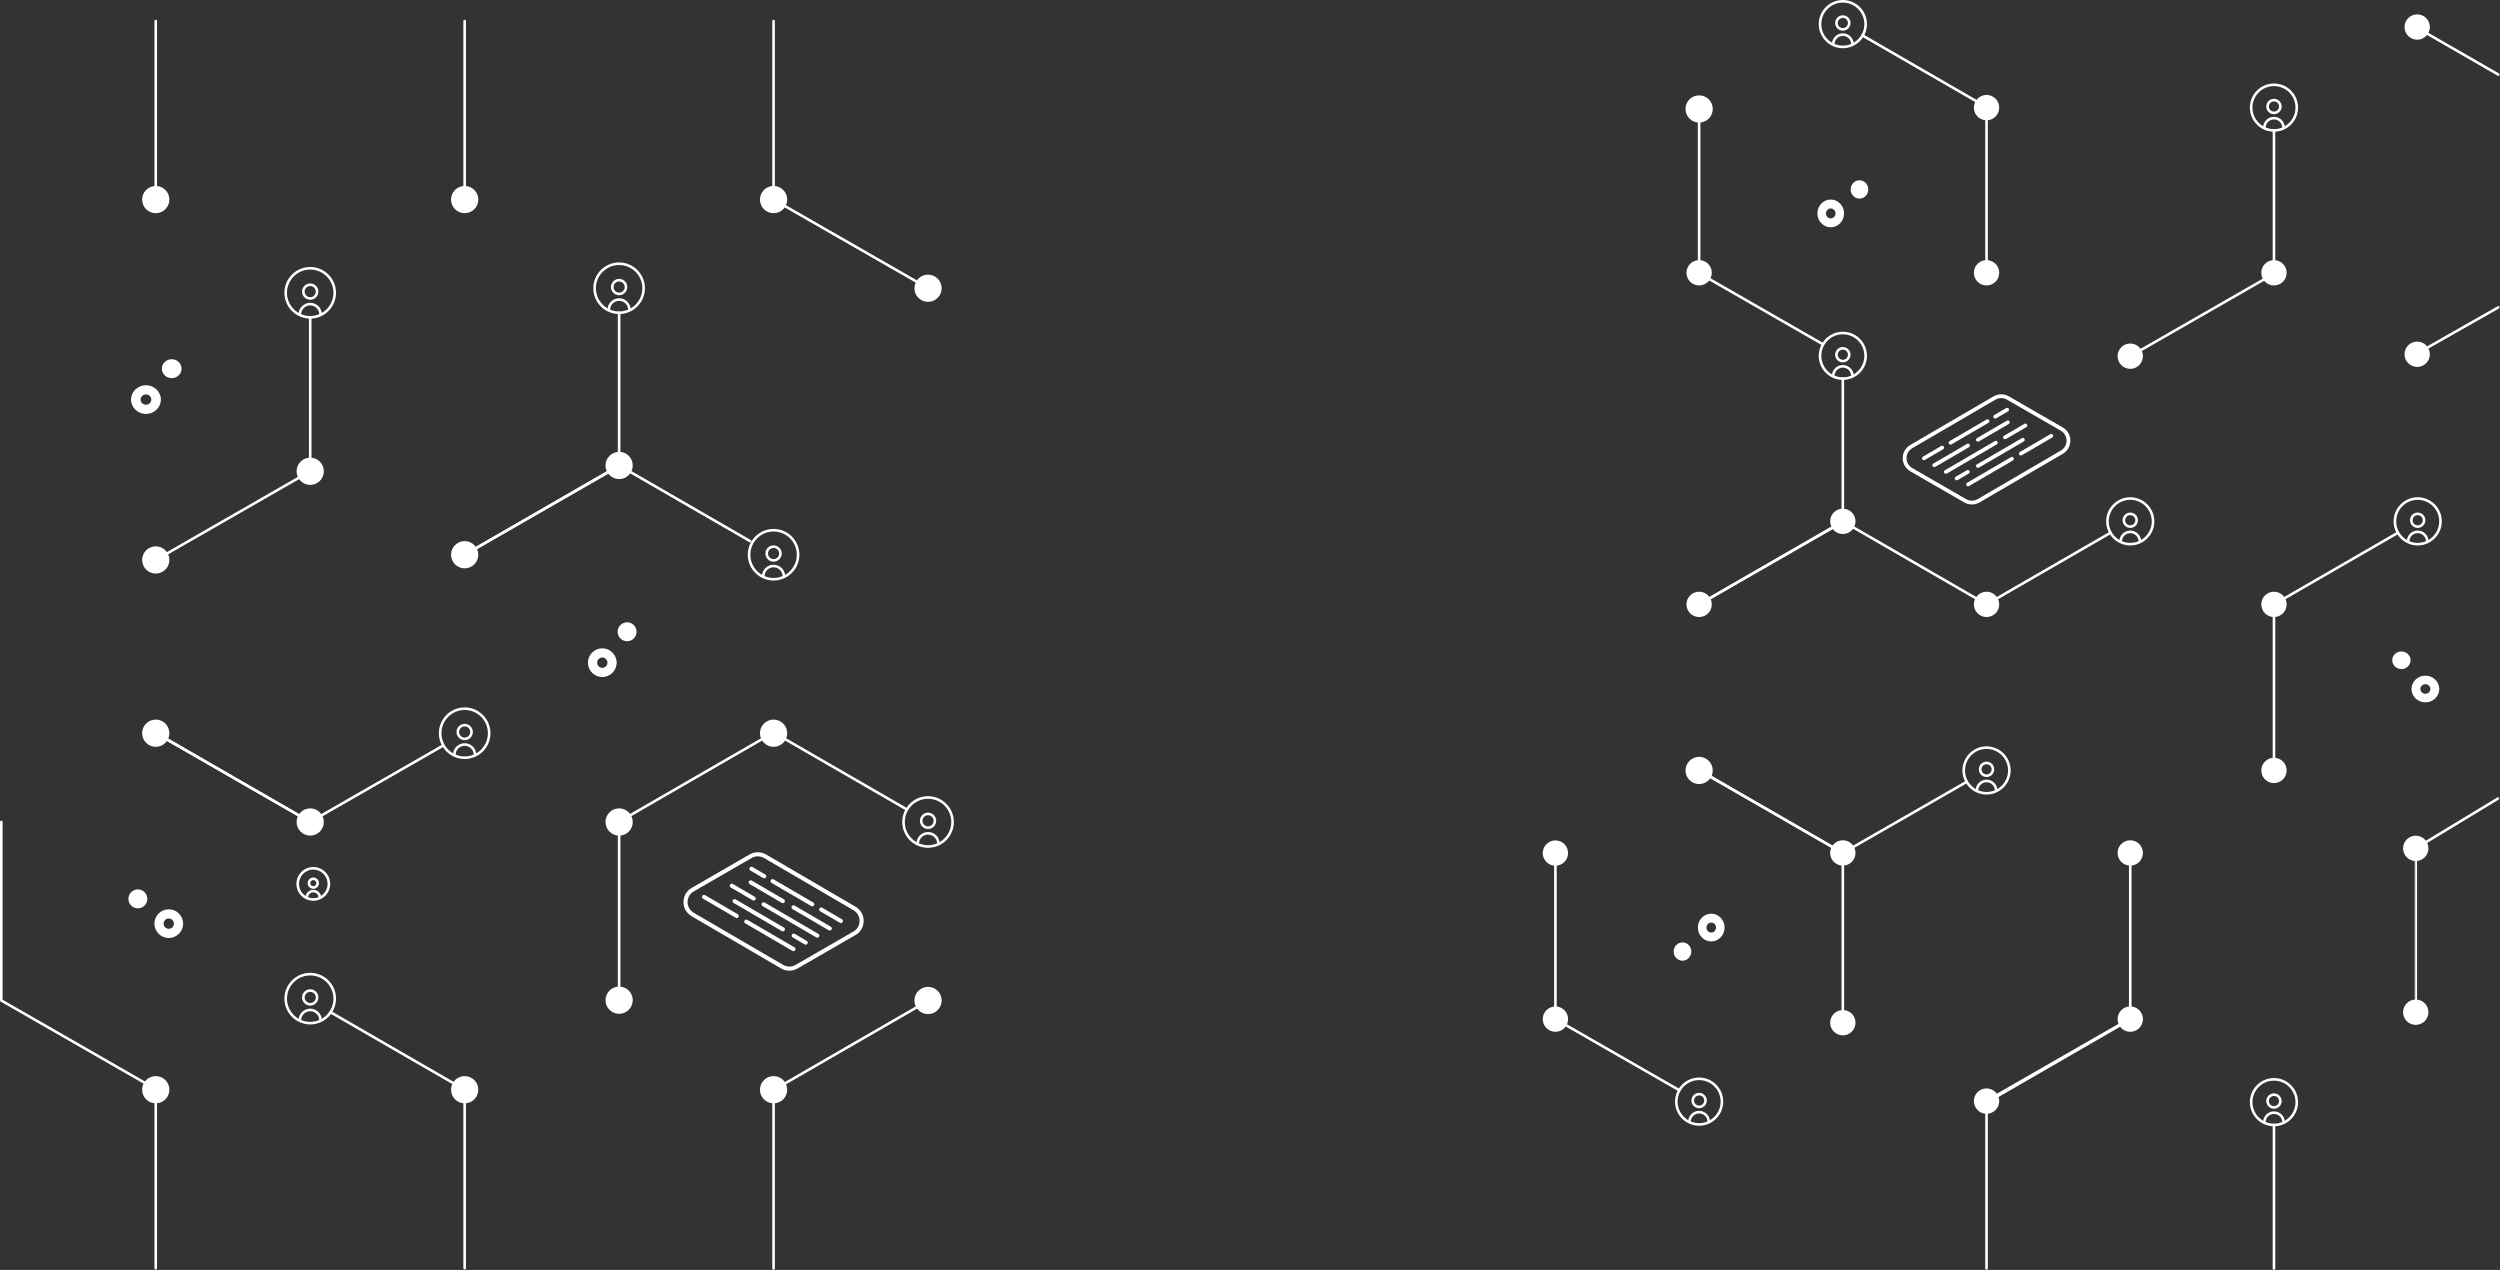 <?xml version="1.0" encoding="UTF-8"?>
<svg width="1443px" height="733px" viewBox="0 0 1443 733" version="1.1" xmlns="http://www.w3.org/2000/svg" xmlns:xlink="http://www.w3.org/1999/xlink">
    <rect x="0" y="0" width="1443" height="733" fill="#333333" stroke="none"/>
    <!-- Generator: Sketch 49.3 (51167) - http://www.bohemiancoding.com/sketch -->
    <title>Hero Illustration</title>
    <desc>Created with Sketch.</desc>
    <defs>
        <polygon id="path-1" points="0.625 0.69 49.661 0.69 49.661 144.075 0.625 144.075"></polygon>
        <polygon id="path-3" points="0.625 0.93 49.878 0.93 49.878 49.725 0.625 49.725"></polygon>
        <polygon id="path-5" points="0.625 0.814 49.869 0.814 49.869 49.306 0.625 49.306"></polygon>
    </defs>
    <g id="SPECS" stroke="none" stroke-width="1" fill="none" fill-rule="evenodd">
        <g id="LB4-SPEC-Page-Home" transform="translate(-303, -335)">
            <g id="Homepage-Comp" transform="translate(303, 265)">
                <g id="(New)-Hero">
                    <g id="Dot-Pattern">
                        <g id="Hero-Illustration" transform="translate(0, 70)">
                            <path d="M180.837,501.933 C176.288,501.933 172.587,505.634 172.587,510.183 C172.587,514.732 176.288,518.433 180.837,518.433 C185.386,518.433 189.087,514.732 189.087,510.183 C189.087,505.634 185.386,501.933 180.837,501.933 M180.837,519.933 C175.461,519.933 171.087,515.559 171.087,510.183 C171.087,504.807 175.461,500.433 180.837,500.433 C186.213,500.433 190.587,504.807 190.587,510.183 C190.587,515.559 186.213,519.933 180.837,519.933" id="Fill-1" fill="#FFFFFF"></path>
                            <path d="M180.837,507.973 C179.86,507.973 179.066,508.768 179.066,509.745 C179.066,510.722 179.86,511.517 180.837,511.517 C181.815,511.517 182.609,510.722 182.609,509.745 C182.609,508.768 181.815,507.973 180.837,507.973 M180.837,513.017 C179.033,513.017 177.566,511.549 177.566,509.745 C177.566,507.941 179.033,506.473 180.837,506.473 C182.642,506.473 184.109,507.941 184.109,509.745 C184.109,511.549 182.642,513.017 180.837,513.017" id="Fill-3" fill="#FFFFFF"></path>
                            <path d="M184.633,518.876 C184.219,518.876 183.883,518.54 183.883,518.126 C183.883,516.446 182.517,515.079 180.837,515.079 C179.157,515.079 177.791,516.446 177.791,518.126 C177.791,518.54 177.455,518.876 177.041,518.876 C176.627,518.876 176.291,518.54 176.291,518.126 C176.291,515.619 178.33,513.579 180.837,513.579 C183.344,513.579 185.383,515.619 185.383,518.126 C185.383,518.54 185.047,518.876 184.633,518.876" id="Fill-5" fill="#FFFFFF"></path>
                            <path d="M89.903,323.953 C89.643,323.953 89.39,323.818 89.252,323.576 C89.046,323.218 89.17,322.759 89.529,322.553 L178.304,271.588 L178.304,183.091 C178.304,182.677 178.64,182.341 179.054,182.341 C179.468,182.341 179.804,182.677 179.804,183.091 L179.804,272.022 C179.804,272.291 179.661,272.539 179.427,272.673 L90.275,323.853 C90.158,323.921 90.029,323.953 89.903,323.953" id="Fill-7" fill="#FFFFFF"></path>
                            <path d="M179.055,475.137 C178.926,475.137 178.797,475.104 178.682,475.037 L89.53,423.858 C89.17,423.652 89.046,423.193 89.252,422.834 C89.459,422.475 89.917,422.351 90.276,422.557 L179.055,473.522 L255.4,429.696 C255.758,429.489 256.217,429.613 256.423,429.973 C256.629,430.331 256.505,430.79 256.146,430.996 L179.428,475.037 C179.313,475.104 179.184,475.137 179.055,475.137" id="Fill-9" fill="#FFFFFF"></path>
                            <path d="M980.735,349.601 C980.475,349.601 980.222,349.466 980.084,349.224 C979.878,348.866 980.002,348.407 980.361,348.201 L1062.934,300.797 L1062.934,218.544 C1062.934,218.13 1063.27,217.794 1063.684,217.794 C1064.098,217.794 1064.434,218.13 1064.434,218.544 L1064.434,301.232 C1064.434,301.5 1064.291,301.748 1064.057,301.882 L981.107,349.501 C980.99,349.569 980.861,349.601 980.735,349.601" id="Fill-11" fill="#FFFFFF"></path>
                            <path d="M179.054,475.206 C178.927,475.206 178.798,475.174 178.68,475.105 L89.528,423.595 C89.169,423.388 89.046,422.929 89.253,422.57 C89.459,422.213 89.918,422.088 90.278,422.296 L179.43,473.807 C179.788,474.014 179.911,474.473 179.704,474.831 C179.566,475.071 179.314,475.206 179.054,475.206" id="Fill-13" fill="#FFFFFF"></path>
                            <path d="M89.901,629.407 C89.775,629.407 89.646,629.375 89.529,629.307 L0.377,578.127 C0.143,577.993 0,577.745 0,577.476 L0,474.456 C0,474.042 0.336,473.706 0.75,473.706 C1.164,473.706 1.5,474.042 1.5,474.456 L1.5,577.042 L90.275,628.007 C90.634,628.213 90.758,628.672 90.552,629.03 C90.414,629.272 90.161,629.407 89.901,629.407" id="Fill-15" fill="#FFFFFF"></path>
                            <path d="M969.319,630.057 C969.193,630.057 969.064,630.025 968.947,629.957 L897.412,588.891 C897.178,588.757 897.035,588.509 897.035,588.241 L897.035,492.387 C897.035,491.973 897.371,491.637 897.785,491.637 C898.199,491.637 898.535,491.973 898.535,492.387 L898.535,587.806 L969.693,628.657 C970.052,628.863 970.176,629.322 969.97,629.68 C969.832,629.922 969.579,630.057 969.319,630.057" id="Fill-17" fill="#FFFFFF"></path>
                            <path d="M1063.685,588.99 C1063.271,588.99 1062.935,588.654 1062.935,588.24 L1062.935,492.819 L980.36,445.109 C980.001,444.902 979.878,444.443 980.085,444.085 C980.292,443.727 980.749,443.602 981.11,443.81 L1064.06,491.737 C1064.292,491.871 1064.435,492.119 1064.435,492.386 L1064.435,588.24 C1064.435,588.654 1064.099,588.99 1063.685,588.99" id="Fill-19" fill="#FFFFFF"></path>
                            <path d="M1146.633,349.601 C1146.506,349.601 1146.377,349.569 1146.259,349.5 L1063.685,301.79 L981.11,349.5 C980.749,349.709 980.292,349.583 980.085,349.226 C979.878,348.868 980.001,348.409 980.36,348.202 L1063.31,300.275 C1063.542,300.14 1063.827,300.14 1064.06,300.275 L1147.009,348.202 C1147.367,348.409 1147.49,348.868 1147.283,349.226 C1147.145,349.466 1146.893,349.601 1146.633,349.601" id="Fill-21" fill="#FFFFFF"></path>
                            <path d="M1063.685,493.073 C1063.556,493.073 1063.427,493.04 1063.312,492.973 L980.362,445.353 C980.002,445.147 979.878,444.688 980.084,444.33 C980.29,443.97 980.751,443.847 981.108,444.052 L1063.685,491.458 L1134.849,450.604 C1135.206,450.397 1135.666,450.521 1135.873,450.882 C1136.079,451.24 1135.955,451.699 1135.595,451.905 L1064.058,492.973 C1063.943,493.04 1063.814,493.073 1063.685,493.073" id="Fill-23" fill="#FFFFFF"></path>
                            <path d="M1146.634,158.445 C1146.22,158.445 1145.884,158.108 1145.884,157.695 L1145.884,62.275 L1074.708,21.151 C1074.35,20.944 1074.227,20.485 1074.434,20.127 C1074.64,19.768 1075.097,19.642 1075.458,19.852 L1147.009,61.193 C1147.241,61.327 1147.384,61.575 1147.384,61.842 L1147.384,157.695 C1147.384,158.108 1147.048,158.445 1146.634,158.445" id="Fill-25" fill="#FFFFFF"></path>
                            <path d="M1051.848,199.27 C1051.722,199.27 1051.593,199.238 1051.476,199.17 L980.362,158.345 C980.128,158.211 979.985,157.963 979.985,157.695 L979.985,61.842 C979.985,61.428 980.321,61.092 980.735,61.092 C981.149,61.092 981.485,61.428 981.485,61.842 L981.485,157.26 L1052.222,197.87 C1052.581,198.076 1052.705,198.535 1052.499,198.893 C1052.361,199.135 1052.108,199.27 1051.848,199.27" id="Fill-27" fill="#FFFFFF"></path>
                            <path d="M89.902,732.758 C89.488,732.758 89.152,732.422 89.152,732.008 L89.152,628.987 C89.152,628.573 89.488,628.237 89.902,628.237 C90.316,628.237 90.652,628.573 90.652,628.987 L90.652,732.008 C90.652,732.422 90.316,732.758 89.902,732.758" id="Fill-29" fill="#FFFFFF"></path>
                            <path d="M268.208,732.758 C267.794,732.758 267.458,732.422 267.458,732.008 L267.458,629.42 L190.445,584.924 C190.087,584.717 189.964,584.258 190.171,583.9 C190.377,583.542 190.835,583.416 191.195,583.625 L268.583,628.338 C268.815,628.472 268.958,628.72 268.958,628.987 L268.958,732.008 C268.958,732.422 268.622,732.758 268.208,732.758" id="Fill-31" fill="#FFFFFF"></path>
                            <path d="M171.194,272.023 C171.194,276.365 174.714,279.884 179.054,279.884 C183.396,279.884 186.916,276.365 186.916,272.023 C186.916,267.681 183.396,264.162 179.054,264.162 C174.714,264.162 171.194,267.681 171.194,272.023" id="Fill-33" fill="#FFFFFF"></path>
                            <path d="M260.347,115.194 C260.347,119.535 263.867,123.055 268.208,123.055 C272.55,123.055 276.07,119.535 276.07,115.194 C276.07,110.853 272.55,107.334 268.208,107.334 C263.867,107.334 260.347,110.853 260.347,115.194" id="Fill-35" fill="#FFFFFF"></path>
                            <path d="M988.049,157.451 C988.049,161.491 984.775,164.765 980.735,164.765 C976.695,164.765 973.42,161.491 973.42,157.451 C973.42,153.412 976.695,150.138 980.735,150.138 C984.775,150.138 988.049,153.412 988.049,157.451" id="Fill-37" fill="#FFFFFF"></path>
                            <path d="M1070.998,300.924 C1070.998,304.963 1067.724,308.238 1063.685,308.238 C1059.644,308.238 1056.37,304.963 1056.37,300.924 C1056.37,296.885 1059.644,293.61 1063.685,293.61 C1067.724,293.61 1070.998,296.885 1070.998,300.924" id="Fill-39" fill="#FFFFFF"></path>
                            <path d="M1153.948,157.451 C1153.948,161.491 1150.674,164.765 1146.634,164.765 C1142.594,164.765 1139.32,161.491 1139.32,157.451 C1139.32,153.412 1142.594,150.138 1146.634,150.138 C1150.674,150.138 1153.948,153.412 1153.948,157.451" id="Fill-41" fill="#FFFFFF"></path>
                            <path d="M1070.998,492.323 C1070.998,496.362 1067.724,499.636 1063.685,499.636 C1059.644,499.636 1056.37,496.362 1056.37,492.323 C1056.37,488.283 1059.644,485.009 1063.685,485.009 C1067.724,485.009 1070.998,488.283 1070.998,492.323" id="Fill-43" fill="#FFFFFF"></path>
                            <path d="M988.049,348.851 C988.049,352.89 984.775,356.165 980.735,356.165 C976.695,356.165 973.42,352.89 973.42,348.851 C973.42,344.811 976.695,341.537 980.735,341.537 C984.775,341.537 988.049,344.811 988.049,348.851" id="Fill-45" fill="#FFFFFF"></path>
                            <path d="M905.099,492.387 C905.099,496.426 901.825,499.701 897.786,499.701 C893.745,499.701 890.471,496.426 890.471,492.387 C890.471,488.348 893.745,485.073 897.786,485.073 C901.825,485.073 905.099,488.348 905.099,492.387" id="Fill-47" fill="#FFFFFF"></path>
                            <path d="M1070.998,590.299 C1070.998,594.339 1067.724,597.613 1063.685,597.613 C1059.644,597.613 1056.37,594.339 1056.37,590.299 C1056.37,586.26 1059.644,582.986 1063.685,582.986 C1067.724,582.986 1070.998,586.26 1070.998,590.299" id="Fill-49" fill="#FFFFFF"></path>
                            <path d="M1153.948,348.851 C1153.948,352.89 1150.674,356.165 1146.634,356.165 C1142.594,356.165 1139.32,352.89 1139.32,348.851 C1139.32,344.811 1142.594,341.537 1146.634,341.537 C1150.674,341.537 1153.948,344.811 1153.948,348.851" id="Fill-51" fill="#FFFFFF"></path>
                            <path d="M1236.898,492.323 C1236.898,496.362 1233.623,499.636 1229.584,499.636 C1225.544,499.636 1222.269,496.362 1222.269,492.323 C1222.269,488.283 1225.544,485.009 1229.584,485.009 C1233.623,485.009 1236.898,488.283 1236.898,492.323" id="Fill-53" fill="#FFFFFF"></path>
                            <path d="M1153.948,635.552 C1153.948,639.592 1150.674,642.866 1146.634,642.866 C1142.594,642.866 1139.32,639.592 1139.32,635.552 C1139.32,631.513 1142.594,628.238 1146.634,628.238 C1150.674,628.238 1153.948,631.513 1153.948,635.552" id="Fill-55" fill="#FFFFFF"></path>
                            <path d="M905.099,588.24 C905.099,592.279 901.825,595.553 897.786,595.553 C893.745,595.553 890.471,592.279 890.471,588.24 C890.471,584.2 893.745,580.926 897.786,580.926 C901.825,580.926 905.099,584.2 905.099,588.24" id="Fill-57" fill="#FFFFFF"></path>
                            <path d="M82.041,628.987 C82.041,633.33 85.561,636.848 89.902,636.848 C94.244,636.848 97.764,633.33 97.764,628.987 C97.764,624.645 94.244,621.126 89.902,621.126 C85.561,621.126 82.041,624.645 82.041,628.987" id="Fill-59" fill="#FFFFFF"></path>
                            <path d="M171.194,474.456 C171.194,478.797 174.714,482.316 179.054,482.316 C183.396,482.316 186.916,478.797 186.916,474.456 C186.916,470.114 183.396,466.595 179.054,466.595 C174.714,466.595 171.194,470.114 171.194,474.456" id="Fill-61" fill="#FFFFFF"></path>
                            <path d="M179.055,563.014 C171.666,563.014 165.656,569.025 165.656,576.413 C165.656,583.802 171.666,589.814 179.055,589.814 C186.444,589.814 192.455,583.802 192.455,576.413 C192.455,569.025 186.444,563.014 179.055,563.014 M179.055,591.314 C170.839,591.314 164.156,584.629 164.156,576.413 C164.156,568.198 170.839,561.514 179.055,561.514 C187.271,561.514 193.955,568.198 193.955,576.413 C193.955,584.629 187.271,591.314 179.055,591.314" id="Fill-63" fill="#FFFFFF"></path>
                            <path d="M179.055,572.51 C177.283,572.51 175.84,573.952 175.84,575.725 C175.84,577.498 177.283,578.941 179.055,578.941 C180.828,578.941 182.271,577.498 182.271,575.725 C182.271,573.952 180.828,572.51 179.055,572.51 M179.055,580.441 C176.455,580.441 174.34,578.325 174.34,575.725 C174.34,573.125 176.455,571.01 179.055,571.01 C181.656,571.01 183.771,573.125 183.771,575.725 C183.771,578.325 181.656,580.441 179.055,580.441" id="Fill-65" fill="#FFFFFF"></path>
                            <path d="M185.023,589.652 C184.609,589.652 184.273,589.316 184.273,588.902 C184.273,586.024 181.932,583.683 179.054,583.683 C176.177,583.683 173.836,586.024 173.836,588.902 C173.836,589.316 173.501,589.652 173.086,589.652 C172.672,589.652 172.336,589.316 172.336,588.902 C172.336,585.197 175.35,582.183 179.054,582.183 C182.759,582.183 185.773,585.197 185.773,588.902 C185.773,589.316 185.437,589.652 185.023,589.652" id="Fill-67" fill="#FFFFFF"></path>
                            <path d="M1312.533,623.751 C1305.687,623.751 1300.118,629.32 1300.118,636.166 C1300.118,643.013 1305.687,648.582 1312.533,648.582 C1319.38,648.582 1324.949,643.013 1324.949,636.166 C1324.949,629.32 1319.38,623.751 1312.533,623.751 M1312.533,650.082 C1304.86,650.082 1298.618,643.839 1298.618,636.166 C1298.618,628.493 1304.86,622.251 1312.533,622.251 C1320.206,622.251 1326.449,628.493 1326.449,636.166 C1326.449,643.839 1320.206,650.082 1312.533,650.082" id="Fill-69" fill="#FFFFFF"></path>
                            <path d="M1312.533,632.587 C1310.913,632.587 1309.595,633.905 1309.595,635.525 C1309.595,637.147 1310.913,638.465 1312.533,638.465 C1314.154,638.465 1315.472,637.147 1315.472,635.525 C1315.472,633.905 1314.154,632.587 1312.533,632.587 M1312.533,639.965 C1310.086,639.965 1308.095,637.974 1308.095,635.525 C1308.095,633.078 1310.086,631.087 1312.533,631.087 C1314.981,631.087 1316.972,633.078 1316.972,635.525 C1316.972,637.974 1314.981,639.965 1312.533,639.965" id="Fill-71" fill="#FFFFFF"></path>
                            <path d="M1318.087,648.535 C1317.673,648.535 1317.337,648.199 1317.337,647.785 C1317.337,645.137 1315.182,642.981 1312.533,642.981 C1309.885,642.981 1307.731,645.137 1307.731,647.785 C1307.731,648.199 1307.395,648.535 1306.981,648.535 C1306.566,648.535 1306.231,648.199 1306.231,647.785 C1306.231,644.309 1309.058,641.481 1312.533,641.481 C1316.009,641.481 1318.837,644.309 1318.837,647.785 C1318.837,648.199 1318.501,648.535 1318.087,648.535" id="Fill-73" fill="#FFFFFF"></path>
                            <path d="M268.208,409.807 C260.819,409.807 254.808,415.819 254.808,423.207 C254.808,430.596 260.819,436.607 268.208,436.607 C275.597,436.607 281.607,430.596 281.607,423.207 C281.607,415.819 275.597,409.807 268.208,409.807 M268.208,438.107 C259.992,438.107 253.308,431.423 253.308,423.207 C253.308,414.992 259.992,408.307 268.208,408.307 C276.424,408.307 283.107,414.992 283.107,423.207 C283.107,431.423 276.424,438.107 268.208,438.107" id="Fill-75" fill="#FFFFFF"></path>
                            <path d="M268.208,419.303 C266.435,419.303 264.992,420.745 264.992,422.519 C264.992,424.291 266.435,425.734 268.208,425.734 C269.98,425.734 271.423,424.291 271.423,422.519 C271.423,420.745 269.98,419.303 268.208,419.303 M268.208,427.234 C265.607,427.234 263.492,425.118 263.492,422.519 C263.492,419.918 265.607,417.803 268.208,417.803 C270.808,417.803 272.923,419.918 272.923,422.519 C272.923,425.118 270.808,427.234 268.208,427.234" id="Fill-77" fill="#FFFFFF"></path>
                            <path d="M274.176,436.445 C273.762,436.445 273.426,436.108 273.426,435.695 C273.426,432.817 271.085,430.476 268.208,430.476 C265.33,430.476 262.989,432.817 262.989,435.695 C262.989,436.108 262.654,436.445 262.239,436.445 C261.825,436.445 261.489,436.108 261.489,435.695 C261.489,431.99 264.503,428.976 268.208,428.976 C271.912,428.976 274.926,431.99 274.926,435.695 C274.926,436.108 274.59,436.445 274.176,436.445" id="Fill-79" fill="#FFFFFF"></path>
                            <path d="M535.666,461.056 C528.277,461.056 522.266,467.068 522.266,474.456 C522.266,481.845 528.277,487.856 535.666,487.856 C543.055,487.856 549.065,481.845 549.065,474.456 C549.065,467.068 543.055,461.056 535.666,461.056 M535.666,489.356 C527.45,489.356 520.766,482.672 520.766,474.456 C520.766,466.241 527.45,459.556 535.666,459.556 C543.882,459.556 550.565,466.241 550.565,474.456 C550.565,482.672 543.882,489.356 535.666,489.356" id="Fill-81" fill="#FFFFFF"></path>
                            <path d="M535.666,470.552 C533.893,470.552 532.45,471.994 532.45,473.768 C532.45,475.54 533.893,476.983 535.666,476.983 C537.438,476.983 538.881,475.54 538.881,473.768 C538.881,471.994 537.438,470.552 535.666,470.552 M535.666,478.483 C533.065,478.483 530.95,476.367 530.95,473.768 C530.95,471.167 533.065,469.052 535.666,469.052 C538.266,469.052 540.381,471.167 540.381,473.768 C540.381,476.367 538.266,478.483 535.666,478.483" id="Fill-83" fill="#FFFFFF"></path>
                            <path d="M541.634,487.693 C541.22,487.693 540.884,487.358 540.884,486.943 C540.884,484.065 538.543,481.724 535.666,481.724 C532.788,481.724 530.447,484.065 530.447,486.943 C530.447,487.358 530.112,487.693 529.697,487.693 C529.283,487.693 528.947,487.358 528.947,486.943 C528.947,483.238 531.961,480.224 535.666,480.224 C539.37,480.224 542.384,483.238 542.384,486.943 C542.384,487.358 542.048,487.693 541.634,487.693" id="Fill-85" fill="#FFFFFF"></path>
                            <path d="M357.36,152.974 C349.971,152.974 343.96,158.986 343.96,166.374 C343.96,173.763 349.971,179.775 357.36,179.775 C364.749,179.775 370.76,173.763 370.76,166.374 C370.76,158.986 364.749,152.974 357.36,152.974 M357.36,181.275 C349.144,181.275 342.46,174.59 342.46,166.374 C342.46,158.159 349.144,151.474 357.36,151.474 C365.576,151.474 372.26,158.159 372.26,166.374 C372.26,174.59 365.576,181.275 357.36,181.275" id="Fill-87" fill="#FFFFFF"></path>
                            <path d="M357.36,162.471 C355.588,162.471 354.145,163.913 354.145,165.686 C354.145,167.458 355.588,168.901 357.36,168.901 C359.132,168.901 360.575,167.458 360.575,165.686 C360.575,163.913 359.132,162.471 357.36,162.471 M357.36,170.401 C354.76,170.401 352.645,168.285 352.645,165.686 C352.645,163.086 354.76,160.971 357.36,160.971 C359.96,160.971 362.075,163.086 362.075,165.686 C362.075,168.285 359.96,170.401 357.36,170.401" id="Fill-89" fill="#FFFFFF"></path>
                            <path d="M363.329,179.612 C362.915,179.612 362.579,179.275 362.579,178.862 C362.579,175.984 360.238,173.643 357.36,173.643 C354.483,173.643 352.142,175.984 352.142,178.862 C352.142,179.275 351.807,179.612 351.392,179.612 C350.978,179.612 350.642,179.275 350.642,178.862 C350.642,175.157 353.656,172.143 357.36,172.143 C361.065,172.143 364.079,175.157 364.079,178.862 C364.079,179.275 363.743,179.612 363.329,179.612" id="Fill-91" fill="#FFFFFF"></path>
                            <path d="M1063.685,192.963 C1056.838,192.963 1051.269,198.532 1051.269,205.378 C1051.269,212.225 1056.838,217.794 1063.685,217.794 C1070.531,217.794 1076.1,212.225 1076.1,205.378 C1076.1,198.532 1070.531,192.963 1063.685,192.963 M1063.685,219.294 C1056.012,219.294 1049.769,213.051 1049.769,205.378 C1049.769,197.705 1056.012,191.463 1063.685,191.463 C1071.358,191.463 1077.6,197.705 1077.6,205.378 C1077.6,213.051 1071.358,219.294 1063.685,219.294" id="Fill-93" fill="#FFFFFF"></path>
                            <path d="M1063.685,201.798 C1062.064,201.798 1060.746,203.116 1060.746,204.737 C1060.746,206.359 1062.064,207.677 1063.685,207.677 C1065.305,207.677 1066.623,206.359 1066.623,204.737 C1066.623,203.116 1065.305,201.798 1063.685,201.798 M1063.685,209.177 C1061.237,209.177 1059.246,207.186 1059.246,204.737 C1059.246,202.289 1061.237,200.298 1063.685,200.298 C1066.132,200.298 1068.123,202.289 1068.123,204.737 C1068.123,207.186 1066.132,209.177 1063.685,209.177" id="Fill-95" fill="#FFFFFF"></path>
                            <path d="M1069.237,217.747 C1068.823,217.747 1068.487,217.411 1068.487,216.997 C1068.487,214.349 1066.333,212.193 1063.684,212.193 C1061.036,212.193 1058.881,214.349 1058.881,216.997 C1058.881,217.411 1058.545,217.747 1058.131,217.747 C1057.716,217.747 1057.381,217.411 1057.381,216.997 C1057.381,213.521 1060.209,210.693 1063.684,210.693 C1067.16,210.693 1069.987,213.521 1069.987,216.997 C1069.987,217.411 1069.651,217.747 1069.237,217.747" id="Fill-97" fill="#FFFFFF"></path>
                            <path d="M1063.685,1.5 C1056.838,1.5 1051.269,7.069 1051.269,13.915 C1051.269,20.762 1056.838,26.331 1063.685,26.331 C1070.531,26.331 1076.1,20.762 1076.1,13.915 C1076.1,7.069 1070.531,1.5 1063.685,1.5 M1063.685,27.831 C1056.012,27.831 1049.769,21.588 1049.769,13.915 C1049.769,6.242 1056.012,0 1063.685,0 C1071.358,0 1077.6,6.242 1077.6,13.915 C1077.6,21.588 1071.358,27.831 1063.685,27.831" id="Fill-99" fill="#FFFFFF"></path>
                            <path d="M1063.685,10.335 C1062.064,10.335 1060.746,11.653 1060.746,13.274 C1060.746,14.896 1062.064,16.214 1063.685,16.214 C1065.305,16.214 1066.623,14.896 1066.623,13.274 C1066.623,11.653 1065.305,10.335 1063.685,10.335 M1063.685,17.714 C1061.237,17.714 1059.246,15.723 1059.246,13.274 C1059.246,10.826 1061.237,8.835 1063.685,8.835 C1066.132,8.835 1068.123,10.826 1068.123,13.274 C1068.123,15.723 1066.132,17.714 1063.685,17.714" id="Fill-101" fill="#FFFFFF"></path>
                            <path d="M1069.237,26.284 C1068.823,26.284 1068.487,25.948 1068.487,25.534 C1068.487,22.886 1066.333,20.73 1063.684,20.73 C1061.036,20.73 1058.881,22.886 1058.881,25.534 C1058.881,25.948 1058.545,26.284 1058.131,26.284 C1057.716,26.284 1057.381,25.948 1057.381,25.534 C1057.381,22.058 1060.209,19.23 1063.684,19.23 C1067.16,19.23 1069.987,22.058 1069.987,25.534 C1069.987,25.948 1069.651,26.284 1069.237,26.284" id="Fill-103" fill="#FFFFFF"></path>
                            <path d="M179.055,155.602 C171.666,155.602 165.656,161.614 165.656,169.002 C165.656,176.391 171.666,182.402 179.055,182.402 C186.444,182.402 192.455,176.391 192.455,169.002 C192.455,161.614 186.444,155.602 179.055,155.602 M179.055,183.902 C170.839,183.902 164.156,177.218 164.156,169.002 C164.156,160.787 170.839,154.102 179.055,154.102 C187.271,154.102 193.955,160.787 193.955,169.002 C193.955,177.218 187.271,183.902 179.055,183.902" id="Fill-105" fill="#FFFFFF"></path>
                            <path d="M179.055,165.098 C177.283,165.098 175.84,166.54 175.84,168.314 C175.84,170.086 177.283,171.529 179.055,171.529 C180.828,171.529 182.271,170.086 182.271,168.314 C182.271,166.54 180.828,165.098 179.055,165.098 M179.055,173.029 C176.455,173.029 174.34,170.913 174.34,168.314 C174.34,165.713 176.455,163.598 179.055,163.598 C181.656,163.598 183.771,165.713 183.771,168.314 C183.771,170.913 181.656,173.029 179.055,173.029" id="Fill-107" fill="#FFFFFF"></path>
                            <path d="M185.023,182.239 C184.609,182.239 184.273,181.903 184.273,181.489 C184.273,178.611 181.932,176.27 179.054,176.27 C176.177,176.27 173.836,178.611 173.836,181.489 C173.836,181.903 173.501,182.239 173.086,182.239 C172.672,182.239 172.336,181.903 172.336,181.489 C172.336,177.784 175.35,174.77 179.054,174.77 C182.759,174.77 185.773,177.784 185.773,181.489 C185.773,181.903 185.437,182.239 185.023,182.239" id="Fill-109" fill="#FFFFFF"></path>
                            <path d="M980.734,623.443 C973.888,623.443 968.319,629.013 968.319,635.86 C968.319,642.706 973.888,648.274 980.734,648.274 C987.581,648.274 993.15,642.706 993.15,635.86 C993.15,629.013 987.581,623.443 980.734,623.443 M980.734,649.774 C973.061,649.774 966.819,643.533 966.819,635.86 C966.819,628.187 973.061,621.943 980.734,621.943 C988.407,621.943 994.65,628.187 994.65,635.86 C994.65,643.533 988.407,649.774 980.734,649.774" id="Fill-111" fill="#FFFFFF"></path>
                            <path d="M980.734,632.279 C979.113,632.279 977.795,633.597 977.795,635.218 C977.795,636.839 979.113,638.157 980.734,638.157 C982.355,638.157 983.673,636.839 983.673,635.218 C983.673,633.597 982.355,632.279 980.734,632.279 M980.734,639.657 C978.286,639.657 976.295,637.666 976.295,635.218 C976.295,632.77 978.286,630.779 980.734,630.779 C983.182,630.779 985.173,632.77 985.173,635.218 C985.173,637.666 983.182,639.657 980.734,639.657" id="Fill-113" fill="#FFFFFF"></path>
                            <path d="M986.287,648.228 C985.873,648.228 985.537,647.892 985.537,647.478 C985.537,644.83 983.383,642.675 980.734,642.675 C978.086,642.675 975.932,644.83 975.932,647.478 C975.932,647.892 975.596,648.228 975.182,648.228 C974.767,648.228 974.432,647.892 974.432,647.478 C974.432,644.002 977.259,641.175 980.734,641.175 C984.21,641.175 987.037,644.002 987.037,647.478 C987.037,647.892 986.701,648.228 986.287,648.228" id="Fill-115" fill="#FFFFFF"></path>
                            <path d="M1146.634,432.288 C1139.788,432.288 1134.219,437.857 1134.219,444.703 C1134.219,451.55 1139.788,457.119 1146.634,457.119 C1153.481,457.119 1159.05,451.55 1159.05,444.703 C1159.05,437.857 1153.481,432.288 1146.634,432.288 M1146.634,458.619 C1138.961,458.619 1132.719,452.376 1132.719,444.703 C1132.719,437.03 1138.961,430.788 1146.634,430.788 C1154.307,430.788 1160.55,437.03 1160.55,444.703 C1160.55,452.376 1154.307,458.619 1146.634,458.619" id="Fill-117" fill="#FFFFFF"></path>
                            <path d="M1146.634,441.124 C1145.013,441.124 1143.695,442.442 1143.695,444.062 C1143.695,445.684 1145.013,447.002 1146.634,447.002 C1148.255,447.002 1149.573,445.684 1149.573,444.062 C1149.573,442.442 1148.255,441.124 1146.634,441.124 M1146.634,448.502 C1144.186,448.502 1142.195,446.511 1142.195,444.062 C1142.195,441.615 1144.186,439.624 1146.634,439.624 C1149.082,439.624 1151.073,441.615 1151.073,444.062 C1151.073,446.511 1149.082,448.502 1146.634,448.502" id="Fill-119" fill="#FFFFFF"></path>
                            <path d="M1152.188,457.072 C1151.774,457.072 1151.438,456.736 1151.438,456.322 C1151.438,453.674 1149.283,451.519 1146.633,451.519 C1143.986,451.519 1141.832,453.674 1141.832,456.322 C1141.832,456.736 1141.495,457.072 1141.082,457.072 C1140.667,457.072 1140.332,456.736 1140.332,456.322 C1140.332,452.846 1143.159,450.019 1146.633,450.019 C1150.11,450.019 1152.938,452.846 1152.938,456.322 C1152.938,456.736 1152.601,457.072 1152.188,457.072" id="Fill-121" fill="#FFFFFF"></path>
                            <path d="M1229.584,588.683 C1229.17,588.683 1228.834,588.347 1228.834,587.933 L1228.834,492.079 C1228.834,491.665 1229.17,491.329 1229.584,491.329 C1229.998,491.329 1230.334,491.665 1230.334,492.079 L1230.334,587.933 C1230.334,588.347 1229.998,588.683 1229.584,588.683" id="Fill-123" fill="#FFFFFF"></path>
                            <path d="M1146.635,636.302 C1146.375,636.302 1146.122,636.167 1145.984,635.925 C1145.778,635.567 1145.902,635.108 1146.261,634.902 L1229.211,587.282 C1229.57,587.074 1230.029,587.199 1230.235,587.56 C1230.441,587.918 1230.317,588.377 1229.957,588.583 L1147.007,636.202 C1146.89,636.27 1146.761,636.302 1146.635,636.302" id="Fill-125" fill="#FFFFFF"></path>
                            <g id="Group-129" transform="translate(1393, 440.923)">
                                <mask id="mask-2" fill="white">
                                    <use xlink:href="#path-1"></use>
                                </mask>
                                <g id="Clip-128"></g>
                                <path d="M0.625,143.325 L0.625,48.735 C0.625,48.468 0.768,48.22 1,48.086 L48.536,19.288 C48.897,19.08 49.354,19.204 49.561,19.562 C49.768,19.921 49.645,20.38 49.286,20.587 L2.125,49.168 L2.125,143.325 C2.125,143.739 1.789,144.075 1.375,144.075 C0.961,144.075 0.625,143.739 0.625,143.325 Z" id="Fill-127" fill="#FFFFFF" mask="url(#mask-2)"></path>
                            </g>
                            <g id="Group-135" transform="translate(1393, 13.923)">
                                <mask id="mask-4" fill="white">
                                    <use xlink:href="#path-3"></use>
                                </mask>
                                <g id="Clip-134"></g>
                                <path d="M48.754,29.828 L1,2.329 C0.641,2.122 0.518,1.663 0.726,1.305 C0.932,0.948 1.389,0.823 1.75,1.031 L49.504,28.53 C49.862,28.737 49.985,29.196 49.778,29.554 C49.64,29.794 49.388,29.929 49.128,29.929 C48.961,29.929 48.872,29.897 48.754,29.828 Z" id="Fill-133" fill="#FFFFFF" mask="url(#mask-4)"></path>
                            </g>
                            <g id="Group-138" transform="translate(1393, 155.923)">
                                <mask id="mask-6" fill="white">
                                    <use xlink:href="#path-5"></use>
                                </mask>
                                <g id="Clip-137"></g>
                                <path d="M0.725,48.929 C0.519,48.571 0.643,48.112 1.002,47.906 L48.794,20.756 C49.154,20.549 49.612,20.674 49.818,21.034 C50.024,21.392 49.541,22.057 49.541,22.057 L1.748,49.206 C1.631,49.274 1.502,49.306 1.376,49.306 C1.116,49.306 0.863,49.171 0.725,48.929 Z" id="Fill-136" fill="#FFFFFF" mask="url(#mask-6)"></path>
                            </g>
                            <path d="M357.36,578.062 C356.946,578.062 356.61,577.726 356.61,577.312 L356.61,474.291 C356.61,474.024 356.753,473.776 356.985,473.642 L446.137,422.131 C446.37,421.997 446.655,421.997 446.887,422.131 L523.283,466.271 C523.641,466.478 523.764,466.937 523.557,467.295 C523.35,467.653 522.893,467.778 522.533,467.57 L446.512,423.647 L358.11,474.724 L358.11,577.312 C358.11,577.726 357.774,578.062 357.36,578.062" id="Fill-139" fill="#FFFFFF"></path>
                            <path d="M446.513,732.923 C446.099,732.923 445.763,732.587 445.763,732.173 L445.763,629.152 C445.763,628.885 445.906,628.637 446.138,628.503 L535.291,576.992 C535.652,576.784 536.11,576.909 536.316,577.267 C536.523,577.625 536.4,578.084 536.041,578.291 L447.263,629.585 L447.263,732.173 C447.263,732.587 446.927,732.923 446.513,732.923" id="Fill-141" fill="#FFFFFF"></path>
                            <path d="M446.513,115.944 C446.099,115.944 445.763,115.608 445.763,115.194 L445.763,12.172 C445.763,11.758 446.099,11.422 446.513,11.422 C446.927,11.422 447.263,11.758 447.263,12.172 L447.263,115.194 C447.263,115.608 446.927,115.944 446.513,115.944" id="Fill-143" fill="#FFFFFF"></path>
                            <path d="M535.665,167.124 C535.539,167.124 535.41,167.092 535.293,167.024 L446.14,115.844 C445.78,115.638 445.656,115.179 445.862,114.82 C446.069,114.461 446.528,114.337 446.886,114.543 L536.039,165.724 C536.398,165.93 536.522,166.389 536.316,166.747 C536.178,166.989 535.925,167.124 535.665,167.124" id="Fill-145" fill="#FFFFFF"></path>
                            <path d="M89.902,115.944 C89.488,115.944 89.152,115.608 89.152,115.194 L89.152,12.172 C89.152,11.758 89.488,11.422 89.902,11.422 C90.316,11.422 90.652,11.758 90.652,12.172 L90.652,115.194 C90.652,115.608 90.316,115.944 89.902,115.944" id="Fill-147" fill="#FFFFFF"></path>
                            <path d="M268.208,115.944 C267.794,115.944 267.458,115.608 267.458,115.194 L267.458,12.172 C267.458,11.758 267.794,11.422 268.208,11.422 C268.622,11.422 268.958,11.758 268.958,12.172 L268.958,115.194 C268.958,115.608 268.622,115.944 268.208,115.944" id="Fill-149" fill="#FFFFFF"></path>
                            <path d="M268.209,320.936 C267.949,320.936 267.696,320.801 267.558,320.559 C267.352,320.201 267.476,319.742 267.835,319.536 L356.61,268.572 L356.61,180.525 C356.61,180.111 356.946,179.775 357.36,179.775 C357.774,179.775 358.11,180.111 358.11,180.525 L358.11,269.006 C358.11,269.275 357.967,269.523 357.733,269.657 L268.581,320.836 C268.464,320.904 268.335,320.936 268.209,320.936" id="Fill-151" fill="#FFFFFF"></path>
                            <path d="M268.209,320.936 C267.949,320.936 267.697,320.801 267.559,320.561 C267.352,320.203 267.475,319.744 267.833,319.537 L356.985,268.027 C357.218,267.892 357.503,267.892 357.735,268.027 L433.282,311.676 C433.641,311.883 433.764,312.342 433.557,312.701 C433.35,313.058 432.893,313.184 432.532,312.975 L357.36,269.542 L268.583,320.835 C268.465,320.904 268.336,320.936 268.209,320.936" id="Fill-153" fill="#FFFFFF"></path>
                            <path d="M1312.533,158.717 C1312.119,158.717 1311.783,158.381 1311.783,157.967 L1311.783,75.279 C1311.783,74.865 1312.119,74.529 1312.533,74.529 C1312.947,74.529 1313.283,74.865 1313.283,75.279 L1313.283,157.967 C1313.283,158.381 1312.947,158.717 1312.533,158.717" id="Fill-155" fill="#FFFFFF"></path>
                            <path d="M1229.585,206.337 C1229.325,206.337 1229.072,206.202 1228.934,205.96 C1228.728,205.602 1228.852,205.143 1229.211,204.937 L1312.16,157.316 C1312.52,157.109 1312.978,157.233 1313.184,157.594 C1313.39,157.952 1313.266,158.411 1312.906,158.617 L1229.957,206.237 C1229.84,206.305 1229.711,206.337 1229.585,206.337" id="Fill-157" fill="#FFFFFF"></path>
                            <path d="M1146.635,349.601 C1146.375,349.601 1146.123,349.466 1145.985,349.226 C1145.778,348.868 1145.901,348.409 1146.259,348.202 L1217.819,306.856 C1218.177,306.648 1218.636,306.773 1218.843,307.13 C1219.05,307.489 1218.927,307.948 1218.569,308.155 L1147.009,349.5 C1146.891,349.569 1146.762,349.601 1146.635,349.601" id="Fill-159" fill="#FFFFFF"></path>
                            <path d="M1312.533,445.453 C1312.119,445.453 1311.783,445.117 1311.783,444.703 L1311.783,348.85 C1311.783,348.583 1311.926,348.335 1312.158,348.201 L1383.716,306.856 C1384.076,306.647 1384.534,306.773 1384.74,307.131 C1384.947,307.489 1384.824,307.948 1384.466,308.155 L1313.283,349.283 L1313.283,444.703 C1313.283,445.117 1312.947,445.453 1312.533,445.453" id="Fill-161" fill="#FFFFFF"></path>
                            <path d="M1312.533,732.923 C1312.119,732.923 1311.783,732.587 1311.783,732.173 L1311.783,649.332 C1311.783,648.918 1312.119,648.582 1312.533,648.582 C1312.947,648.582 1313.283,648.918 1313.283,649.332 L1313.283,732.173 C1313.283,732.587 1312.947,732.923 1312.533,732.923" id="Fill-163" fill="#FFFFFF"></path>
                            <path d="M1146.634,732.923 C1146.22,732.923 1145.884,732.587 1145.884,732.173 L1145.884,636.32 C1145.884,636.053 1146.027,635.805 1146.259,635.671 L1229.209,587.744 C1229.571,587.536 1230.027,587.661 1230.234,588.019 C1230.441,588.377 1230.318,588.836 1229.959,589.043 L1147.384,636.753 L1147.384,732.173 C1147.384,732.587 1147.048,732.923 1146.634,732.923" id="Fill-165" fill="#FFFFFF"></path>
                            <path d="M1236.898,588.24 C1236.898,592.279 1233.623,595.553 1229.584,595.553 C1225.544,595.553 1222.269,592.279 1222.269,588.24 C1222.269,584.2 1225.544,580.926 1229.584,580.926 C1233.623,580.926 1236.898,584.2 1236.898,588.24" id="Fill-167" fill="#FFFFFF"></path>
                            <path d="M1319.848,348.851 C1319.848,352.89 1316.574,356.165 1312.534,356.165 C1308.494,356.165 1305.22,352.89 1305.22,348.851 C1305.22,344.811 1308.494,341.537 1312.534,341.537 C1316.574,341.537 1319.848,344.811 1319.848,348.851" id="Fill-169" fill="#FFFFFF"></path>
                            <path d="M1401.689,489.673 C1401.689,493.713 1398.416,496.987 1394.376,496.987 C1390.335,496.987 1387.062,493.713 1387.062,489.673 C1387.062,485.634 1390.335,482.359 1394.376,482.359 C1398.416,482.359 1401.689,485.634 1401.689,489.673" id="Fill-171" fill="#FFFFFF"></path>
                            <path d="M1401.689,584.248 C1401.689,588.287 1398.416,591.561 1394.376,591.561 C1390.335,591.561 1387.062,588.287 1387.062,584.248 C1387.062,580.208 1390.335,576.934 1394.376,576.934 C1398.416,576.934 1401.689,580.208 1401.689,584.248" id="Fill-173" fill="#FFFFFF"></path>
                            <path d="M1236.898,205.587 C1236.898,209.626 1233.623,212.9 1229.584,212.9 C1225.544,212.9 1222.269,209.626 1222.269,205.587 C1222.269,201.547 1225.544,198.273 1229.584,198.273 C1233.623,198.273 1236.898,201.547 1236.898,205.587" id="Fill-175" fill="#FFFFFF"></path>
                            <path d="M1153.948,62.114 C1153.948,66.153 1150.674,69.428 1146.634,69.428 C1142.594,69.428 1139.32,66.153 1139.32,62.114 C1139.32,58.074 1142.594,54.8 1146.634,54.8 C1150.674,54.8 1153.948,58.074 1153.948,62.114" id="Fill-177" fill="#FFFFFF"></path>
                            <path d="M1319.848,157.451 C1319.848,161.491 1316.574,164.765 1312.534,164.765 C1308.494,164.765 1305.22,161.491 1305.22,157.451 C1305.22,153.412 1308.494,150.138 1312.534,150.138 C1316.574,150.138 1319.848,153.412 1319.848,157.451" id="Fill-179" fill="#FFFFFF"></path>
                            <path d="M1402.51,15.603 C1402.51,19.643 1399.236,22.917 1395.197,22.917 C1391.156,22.917 1387.882,19.643 1387.882,15.603 C1387.882,11.564 1391.156,8.29 1395.197,8.29 C1399.236,8.29 1402.51,11.564 1402.51,15.603" id="Fill-181" fill="#FFFFFF"></path>
                            <path d="M1319.848,444.703 C1319.848,448.743 1316.574,452.017 1312.534,452.017 C1308.494,452.017 1305.22,448.743 1305.22,444.703 C1305.22,440.664 1308.494,437.39 1312.534,437.39 C1316.574,437.39 1319.848,440.664 1319.848,444.703" id="Fill-183" fill="#FFFFFF"></path>
                            <path d="M1229.584,288.509 C1222.737,288.509 1217.168,294.078 1217.168,300.924 C1217.168,307.771 1222.737,313.34 1229.584,313.34 C1236.43,313.34 1241.999,307.771 1241.999,300.924 C1241.999,294.078 1236.43,288.509 1229.584,288.509 M1229.584,314.84 C1221.911,314.84 1215.668,308.597 1215.668,300.924 C1215.668,293.251 1221.911,287.009 1229.584,287.009 C1237.257,287.009 1243.499,293.251 1243.499,300.924 C1243.499,308.597 1237.257,314.84 1229.584,314.84" id="Fill-185" fill="#FFFFFF"></path>
                            <path d="M1229.584,297.344 C1227.963,297.344 1226.645,298.662 1226.645,300.283 C1226.645,301.905 1227.963,303.223 1229.584,303.223 C1231.205,303.223 1232.523,301.905 1232.523,300.283 C1232.523,298.662 1231.205,297.344 1229.584,297.344 M1229.584,304.723 C1227.136,304.723 1225.145,302.732 1225.145,300.283 C1225.145,297.835 1227.136,295.844 1229.584,295.844 C1232.032,295.844 1234.023,297.835 1234.023,300.283 C1234.023,302.732 1232.032,304.723 1229.584,304.723" id="Fill-187" fill="#FFFFFF"></path>
                            <path d="M1235.137,313.293 C1234.723,313.293 1234.387,312.957 1234.387,312.543 C1234.387,309.895 1232.233,307.739 1229.584,307.739 C1226.936,307.739 1224.781,309.895 1224.781,312.543 C1224.781,312.957 1224.445,313.293 1224.031,313.293 C1223.616,313.293 1223.281,312.957 1223.281,312.543 C1223.281,309.067 1226.109,306.239 1229.584,306.239 C1233.06,306.239 1235.887,309.067 1235.887,312.543 C1235.887,312.957 1235.551,313.293 1235.137,313.293" id="Fill-189" fill="#FFFFFF"></path>
                            <path d="M1395.494,288.509 C1388.648,288.509 1383.079,294.078 1383.079,300.924 C1383.079,307.771 1388.648,313.34 1395.494,313.34 C1402.341,313.34 1407.91,307.771 1407.91,300.924 C1407.91,294.078 1402.341,288.509 1395.494,288.509 M1395.494,314.84 C1387.821,314.84 1381.579,308.597 1381.579,300.924 C1381.579,293.251 1387.821,287.009 1395.494,287.009 C1403.167,287.009 1409.41,293.251 1409.41,300.924 C1409.41,308.597 1403.167,314.84 1395.494,314.84" id="Fill-191" fill="#FFFFFF"></path>
                            <path d="M1395.494,297.344 C1393.873,297.344 1392.555,298.662 1392.555,300.283 C1392.555,301.905 1393.873,303.223 1395.494,303.223 C1397.115,303.223 1398.433,301.905 1398.433,300.283 C1398.433,298.662 1397.115,297.344 1395.494,297.344 M1395.494,304.723 C1393.046,304.723 1391.055,302.732 1391.055,300.283 C1391.055,297.835 1393.046,295.844 1395.494,295.844 C1397.942,295.844 1399.933,297.835 1399.933,300.283 C1399.933,302.732 1397.942,304.723 1395.494,304.723" id="Fill-193" fill="#FFFFFF"></path>
                            <path d="M1401.047,313.293 C1400.633,313.293 1400.297,312.957 1400.297,312.543 C1400.297,309.895 1398.143,307.739 1395.494,307.739 C1392.846,307.739 1390.692,309.895 1390.692,312.543 C1390.692,312.957 1390.356,313.293 1389.942,313.293 C1389.527,313.293 1389.192,312.957 1389.192,312.543 C1389.192,309.067 1392.019,306.239 1395.494,306.239 C1398.97,306.239 1401.797,309.067 1401.797,312.543 C1401.797,312.957 1401.461,313.293 1401.047,313.293" id="Fill-195" fill="#FFFFFF"></path>
                            <path d="M1312.533,49.698 C1305.687,49.698 1300.118,55.267 1300.118,62.114 C1300.118,68.96 1305.687,74.529 1312.533,74.529 C1319.38,74.529 1324.949,68.96 1324.949,62.114 C1324.949,55.267 1319.38,49.698 1312.533,49.698 M1312.533,76.029 C1304.86,76.029 1298.618,69.787 1298.618,62.114 C1298.618,54.441 1304.86,48.198 1312.533,48.198 C1320.206,48.198 1326.449,54.441 1326.449,62.114 C1326.449,69.787 1320.206,76.029 1312.533,76.029" id="Fill-197" fill="#FFFFFF"></path>
                            <path d="M1312.533,58.534 C1310.913,58.534 1309.595,59.852 1309.595,61.473 C1309.595,63.095 1310.913,64.413 1312.533,64.413 C1314.154,64.413 1315.472,63.095 1315.472,61.473 C1315.472,59.852 1314.154,58.534 1312.533,58.534 M1312.533,65.913 C1310.086,65.913 1308.095,63.922 1308.095,61.473 C1308.095,59.025 1310.086,57.034 1312.533,57.034 C1314.981,57.034 1316.972,59.025 1316.972,61.473 C1316.972,63.922 1314.981,65.913 1312.533,65.913" id="Fill-199" fill="#FFFFFF"></path>
                            <path d="M1318.087,74.483 C1317.673,74.483 1317.337,74.147 1317.337,73.733 C1317.337,71.085 1315.182,68.93 1312.533,68.93 C1309.885,68.93 1307.731,71.085 1307.731,73.733 C1307.731,74.147 1307.395,74.483 1306.981,74.483 C1306.566,74.483 1306.231,74.147 1306.231,73.733 C1306.231,70.257 1309.058,67.43 1312.533,67.43 C1316.009,67.43 1318.837,70.257 1318.837,73.733 C1318.837,74.147 1318.501,74.483 1318.087,74.483" id="Fill-201" fill="#FFFFFF"></path>
                            <path d="M349.499,268.676 C349.499,273.018 353.019,276.537 357.36,276.537 C361.702,276.537 365.222,273.018 365.222,268.676 C365.222,264.334 361.702,260.815 357.36,260.815 C353.019,260.815 349.499,264.334 349.499,268.676" id="Fill-203" fill="#FFFFFF"></path>
                            <path d="M82.041,423.207 C82.041,427.549 85.561,431.068 89.902,431.068 C94.244,431.068 97.764,427.549 97.764,423.207 C97.764,418.865 94.244,415.346 89.902,415.346 C85.561,415.346 82.041,418.865 82.041,423.207" id="Fill-205" fill="#FFFFFF"></path>
                            <path d="M527.805,166.374 C527.805,170.716 531.325,174.235 535.666,174.235 C540.007,174.235 543.527,170.716 543.527,166.374 C543.527,162.032 540.007,158.513 535.666,158.513 C531.325,158.513 527.805,162.032 527.805,166.374" id="Fill-207" fill="#FFFFFF"></path>
                            <path d="M438.652,628.987 C438.652,633.33 442.172,636.848 446.512,636.848 C450.854,636.848 454.374,633.33 454.374,628.987 C454.374,624.645 450.854,621.126 446.512,621.126 C442.172,621.126 438.652,624.645 438.652,628.987" id="Fill-209" fill="#FFFFFF"></path>
                            <path d="M438.652,423.207 C438.652,427.549 442.172,431.068 446.512,431.068 C450.854,431.068 454.374,427.549 454.374,423.207 C454.374,418.865 450.854,415.346 446.512,415.346 C442.172,415.346 438.652,418.865 438.652,423.207" id="Fill-211" fill="#FFFFFF"></path>
                            <path d="M349.499,577.312 C349.499,581.654 353.019,585.173 357.36,585.173 C361.702,585.173 365.222,581.654 365.222,577.312 C365.222,572.97 361.702,569.451 357.36,569.451 C353.019,569.451 349.499,572.97 349.499,577.312" id="Fill-213" fill="#FFFFFF"></path>
                            <path d="M260.347,628.987 C260.347,633.33 263.867,636.848 268.208,636.848 C272.55,636.848 276.07,633.33 276.07,628.987 C276.07,624.645 272.55,621.126 268.208,621.126 C263.867,621.126 260.347,624.645 260.347,628.987" id="Fill-215" fill="#FFFFFF"></path>
                            <path d="M349.499,474.456 C349.499,478.797 353.019,482.316 357.36,482.316 C361.702,482.316 365.222,478.797 365.222,474.456 C365.222,470.114 361.702,466.595 357.36,466.595 C353.019,466.595 349.499,470.114 349.499,474.456" id="Fill-217" fill="#FFFFFF"></path>
                            <path d="M972.873,444.703 C972.873,449.045 976.393,452.564 980.734,452.564 C985.076,452.564 988.596,449.045 988.596,444.703 C988.596,440.362 985.076,436.843 980.734,436.843 C976.393,436.843 972.873,440.362 972.873,444.703" id="Fill-219" fill="#FFFFFF"></path>
                            <path d="M972.873,62.898 C972.873,67.24 976.393,70.759 980.734,70.759 C985.076,70.759 988.596,67.24 988.596,62.898 C988.596,58.556 985.076,55.037 980.734,55.037 C976.393,55.037 972.873,58.556 972.873,62.898" id="Fill-221" fill="#FFFFFF"></path>
                            <path d="M260.347,320.186 C260.347,324.528 263.867,328.047 268.208,328.047 C272.55,328.047 276.07,324.528 276.07,320.186 C276.07,315.845 272.55,312.326 268.208,312.326 C263.867,312.326 260.347,315.845 260.347,320.186" id="Fill-223" fill="#FFFFFF"></path>
                            <path d="M82.041,323.203 C82.041,327.544 85.561,331.063 89.902,331.063 C94.244,331.063 97.764,327.544 97.764,323.203 C97.764,318.861 94.244,315.342 89.902,315.342 C85.561,315.342 82.041,318.861 82.041,323.203" id="Fill-225" fill="#FFFFFF"></path>
                            <path d="M527.805,577.477 C527.805,581.819 531.325,585.338 535.666,585.338 C540.007,585.338 543.527,581.819 543.527,577.477 C543.527,573.135 540.007,569.616 535.666,569.616 C531.325,569.616 527.805,573.135 527.805,577.477" id="Fill-227" fill="#FFFFFF"></path>
                            <path d="M446.513,306.786 C439.124,306.786 433.114,312.797 433.114,320.185 C433.114,327.574 439.124,333.586 446.513,333.586 C453.902,333.586 459.913,327.574 459.913,320.185 C459.913,312.797 453.902,306.786 446.513,306.786 M446.513,335.086 C438.297,335.086 431.614,328.401 431.614,320.185 C431.614,311.97 438.297,305.286 446.513,305.286 C454.729,305.286 461.413,311.97 461.413,320.185 C461.413,328.401 454.729,335.086 446.513,335.086" id="Fill-229" fill="#FFFFFF"></path>
                            <path d="M446.513,316.282 C444.741,316.282 443.298,317.724 443.298,319.497 C443.298,321.27 444.741,322.713 446.513,322.713 C448.286,322.713 449.729,321.27 449.729,319.497 C449.729,317.724 448.286,316.282 446.513,316.282 M446.513,324.213 C443.913,324.213 441.798,322.097 441.798,319.497 C441.798,316.897 443.913,314.782 446.513,314.782 C449.114,314.782 451.229,316.897 451.229,319.497 C451.229,322.097 449.114,324.213 446.513,324.213" id="Fill-231" fill="#FFFFFF"></path>
                            <path d="M452.481,333.424 C452.067,333.424 451.731,333.088 451.731,332.674 C451.731,329.796 449.39,327.455 446.512,327.455 C443.635,327.455 441.294,329.796 441.294,332.674 C441.294,333.088 440.959,333.424 440.544,333.424 C440.13,333.424 439.794,333.088 439.794,332.674 C439.794,328.969 442.808,325.955 446.512,325.955 C450.217,325.955 453.231,328.969 453.231,332.674 C453.231,333.088 452.895,333.424 452.481,333.424" id="Fill-233" fill="#FFFFFF"></path>
                            <path d="M438.652,115.194 C438.652,119.535 442.172,123.055 446.512,123.055 C450.854,123.055 454.374,119.535 454.374,115.194 C454.374,110.853 450.854,107.334 446.512,107.334 C442.172,107.334 438.652,110.853 438.652,115.194" id="Fill-235" fill="#FFFFFF"></path>
                            <path d="M433.86,495.224 L400.423,514.523 C398.205,515.804 396.878,518.097 396.871,520.658 C396.864,523.218 398.18,525.518 400.392,526.809 L452.035,556.952 C454.231,558.231 456.964,558.239 459.166,556.97 L492.603,537.671 C494.821,536.391 496.149,534.098 496.155,531.537 C496.162,528.976 494.844,526.676 492.633,525.386 L440.992,495.243 C439.888,494.598 438.65,494.276 437.411,494.276 C436.184,494.276 434.957,494.592 433.86,495.224 M450.846,558.988 L399.204,528.846 C396.257,527.126 394.504,524.063 394.512,520.652 C394.52,517.241 396.29,514.186 399.244,512.481 L432.681,493.182 C435.615,491.49 439.255,491.498 442.18,493.204 L493.822,523.349 C496.768,525.069 498.522,528.131 498.513,531.542 C498.506,534.953 496.736,538.008 493.782,539.713 L460.344,559.012 C458.884,559.855 457.251,560.276 455.616,560.276 C453.966,560.276 452.316,559.846 450.846,558.988" id="Fill-237" fill="#FFFFFF"></path>
                            <path d="M485.384,532.8 C485.789,532.8 486.184,532.591 486.404,532.215 C486.732,531.654 486.542,530.931 485.98,530.603 L474.606,523.963 C474.045,523.636 473.322,523.825 472.993,524.388 C472.665,524.949 472.855,525.672 473.417,526.001 L484.791,532.64 C484.978,532.749 485.183,532.8 485.384,532.8" id="Fill-239" fill="#FFFFFF"></path>
                            <path d="M468.841,523.144 C469.246,523.144 469.641,522.935 469.861,522.559 C470.188,521.997 469.998,521.275 469.436,520.946 L446.519,507.569 C445.957,507.241 445.236,507.43 444.905,507.994 C444.578,508.555 444.768,509.278 445.33,509.606 L468.247,522.983 C468.434,523.092 468.639,523.144 468.841,523.144" id="Fill-241" fill="#FFFFFF"></path>
                            <path d="M441.135,506.972 C441.54,506.972 441.935,506.763 442.155,506.387 C442.483,505.825 442.292,505.102 441.73,504.774 L434.337,500.458 C433.776,500.131 433.054,500.319 432.724,500.883 C432.397,501.445 432.586,502.167 433.149,502.495 L440.541,506.811 C440.728,506.92 440.933,506.972 441.135,506.972" id="Fill-243" fill="#FFFFFF"></path>
                            <path d="M478.959,537.115 C479.364,537.115 479.759,536.905 479.979,536.53 C480.307,535.968 480.117,535.246 479.555,534.917 L458.601,522.686 C458.04,522.358 457.317,522.548 456.988,523.111 C456.66,523.673 456.85,524.395 457.413,524.723 L478.366,536.955 C478.553,537.063 478.758,537.115 478.959,537.115" id="Fill-245" fill="#FFFFFF"></path>
                            <path d="M451.883,521.311 C452.288,521.311 452.683,521.102 452.903,520.726 C453.231,520.165 453.041,519.442 452.478,519.114 L433.913,508.277 C433.352,507.949 432.629,508.137 432.3,508.702 C431.973,509.263 432.162,509.986 432.725,510.314 L451.29,521.151 C451.477,521.26 451.681,521.311 451.883,521.311" id="Fill-247" fill="#FFFFFF"></path>
                            <path d="M471.744,541.234 C472.15,541.234 472.545,541.024 472.764,540.649 C473.092,540.087 472.902,539.364 472.34,539.035 L441.348,520.946 C440.788,520.617 440.063,520.807 439.736,521.37 C439.408,521.932 439.598,522.654 440.16,522.982 L471.151,541.072 C471.338,541.182 471.543,541.234 471.744,541.234" id="Fill-249" fill="#FFFFFF"></path>
                            <path d="M435.049,519.814 C435.454,519.814 435.849,519.604 436.069,519.229 C436.396,518.667 436.206,517.944 435.644,517.616 L422.986,510.227 C422.423,509.898 421.7,510.089 421.372,510.651 C421.044,511.213 421.235,511.936 421.797,512.264 L434.455,519.653 C434.642,519.762 434.847,519.814 435.049,519.814" id="Fill-251" fill="#FFFFFF"></path>
                            <path d="M465.069,545.288 C465.474,545.288 465.869,545.078 466.089,544.703 C466.417,544.141 466.227,543.419 465.664,543.09 L458.716,539.035 C458.156,538.708 457.432,538.897 457.104,539.46 C456.776,540.021 456.965,540.744 457.528,541.072 L464.476,545.128 C464.663,545.236 464.868,545.288 465.069,545.288" id="Fill-253" fill="#FFFFFF"></path>
                            <path d="M451.883,537.591 C452.288,537.591 452.683,537.383 452.903,537.006 C453.231,536.445 453.041,535.722 452.478,535.394 L424.586,519.113 C424.026,518.784 423.303,518.974 422.974,519.537 C422.646,520.1 422.835,520.822 423.399,521.151 L451.29,537.431 C451.477,537.54 451.681,537.591 451.883,537.591" id="Fill-255" fill="#FFFFFF"></path>
                            <path d="M458.006,549.025 C458.411,549.025 458.806,548.816 459.026,548.441 C459.354,547.879 459.164,547.155 458.601,546.827 L431.358,530.926 C430.798,530.596 430.073,530.788 429.744,531.35 C429.417,531.913 429.607,532.634 430.169,532.963 L457.413,548.865 C457.6,548.973 457.804,549.025 458.006,549.025" id="Fill-257" fill="#FFFFFF"></path>
                            <path d="M425.235,529.897 C425.64,529.897 426.035,529.688 426.255,529.312 C426.582,528.751 426.392,528.028 425.83,527.7 L406.959,516.684 C406.396,516.356 405.674,516.545 405.345,517.108 C405.018,517.67 405.208,518.392 405.77,518.721 L424.641,529.737 C424.828,529.845 425.033,529.897 425.235,529.897" id="Fill-259" fill="#FFFFFF"></path>
                            <path d="M1155.102,229.78 C1153.949,229.78 1152.797,230.08 1151.772,230.679 L1103.722,258.725 C1101.665,259.926 1100.439,262.065 1100.446,264.448 C1100.451,266.831 1101.687,268.965 1103.749,270.156 L1134.861,288.112 C1136.91,289.293 1139.454,289.285 1141.496,288.095 L1189.545,260.05 C1191.603,258.848 1192.829,256.709 1192.822,254.326 C1192.816,251.943 1191.582,249.81 1189.516,248.619 L1158.407,230.663 C1157.386,230.074 1156.245,229.78 1155.102,229.78 M1138.165,291.188 C1136.643,291.188 1135.123,290.797 1133.764,290.012 L1102.653,272.056 C1099.906,270.469 1098.258,267.628 1098.251,264.454 C1098.244,261.28 1099.874,258.429 1102.617,256.83 L1150.666,228.783 C1153.388,227.195 1156.774,227.187 1159.503,228.762 L1190.614,246.718 C1193.362,248.305 1195.008,251.146 1195.016,254.321 C1195.024,257.494 1193.392,260.344 1190.651,261.945 L1142.601,289.989 C1141.235,290.788 1139.699,291.188 1138.165,291.188" id="Fill-261" fill="#FFFFFF"></path>
                            <path d="M1110.468,265.624 C1110.091,265.624 1109.724,265.43 1109.519,265.08 C1109.214,264.558 1109.391,263.885 1109.914,263.579 L1120.496,257.402 C1121.018,257.098 1121.691,257.273 1121.997,257.797 C1122.302,258.32 1122.125,258.992 1121.602,259.298 L1111.02,265.475 C1110.846,265.576 1110.655,265.624 1110.468,265.624" id="Fill-263" fill="#FFFFFF"></path>
                            <path d="M1125.86,256.64 C1125.483,256.64 1125.116,256.446 1124.911,256.095 C1124.606,255.573 1124.783,254.901 1125.306,254.595 L1146.629,242.149 C1147.151,241.843 1147.823,242.019 1148.13,242.543 C1148.434,243.067 1148.257,243.739 1147.734,244.044 L1126.412,256.491 C1126.238,256.592 1126.047,256.64 1125.86,256.64" id="Fill-265" fill="#FFFFFF"></path>
                            <path d="M1151.639,241.593 C1151.261,241.593 1150.894,241.399 1150.69,241.048 C1150.385,240.526 1150.562,239.854 1151.085,239.548 L1157.963,235.532 C1158.486,235.229 1159.158,235.403 1159.464,235.928 C1159.769,236.45 1159.593,237.123 1159.069,237.429 L1152.191,241.444 C1152.017,241.545 1151.826,241.593 1151.639,241.593" id="Fill-267" fill="#FFFFFF"></path>
                            <path d="M1116.445,269.64 C1116.068,269.64 1115.701,269.445 1115.497,269.095 C1115.191,268.573 1115.368,267.901 1115.891,267.595 L1135.386,256.215 C1135.909,255.91 1136.581,256.086 1136.887,256.61 C1137.192,257.133 1137.016,257.805 1136.493,258.111 L1116.997,269.491 C1116.824,269.592 1116.632,269.64 1116.445,269.64" id="Fill-269" fill="#FFFFFF"></path>
                            <path d="M1141.638,254.935 C1141.261,254.935 1140.894,254.741 1140.69,254.391 C1140.384,253.868 1140.561,253.196 1141.084,252.89 L1158.358,242.807 C1158.88,242.502 1159.553,242.677 1159.859,243.203 C1160.163,243.725 1159.987,244.397 1159.463,244.703 L1142.19,254.786 C1142.017,254.887 1141.825,254.935 1141.638,254.935" id="Fill-271" fill="#FFFFFF"></path>
                            <path d="M1123.158,273.471 C1122.781,273.471 1122.414,273.277 1122.209,272.927 C1121.904,272.404 1122.081,271.732 1122.604,271.426 L1151.438,254.595 C1151.961,254.289 1152.635,254.465 1152.939,254.99 C1153.245,255.513 1153.068,256.185 1152.545,256.491 L1123.71,273.322 C1123.536,273.423 1123.345,273.471 1123.158,273.471" id="Fill-273" fill="#FFFFFF"></path>
                            <path d="M1157.301,253.541 C1156.924,253.541 1156.557,253.346 1156.353,252.997 C1156.048,252.474 1156.224,251.802 1156.747,251.496 L1168.526,244.621 C1169.048,244.315 1169.72,244.493 1170.026,245.016 C1170.331,245.539 1170.155,246.211 1169.631,246.517 L1157.854,253.392 C1157.68,253.493 1157.489,253.541 1157.301,253.541" id="Fill-275" fill="#FFFFFF"></path>
                            <path d="M1129.368,277.243 C1128.991,277.243 1128.624,277.049 1128.42,276.699 C1128.115,276.177 1128.291,275.504 1128.815,275.198 L1135.279,271.426 C1135.802,271.121 1136.474,271.297 1136.78,271.82 C1137.085,272.344 1136.908,273.015 1136.385,273.321 L1129.921,277.094 C1129.747,277.195 1129.556,277.243 1129.368,277.243" id="Fill-277" fill="#FFFFFF"></path>
                            <path d="M1141.638,270.082 C1141.261,270.082 1140.894,269.888 1140.69,269.538 C1140.384,269.015 1140.561,268.343 1141.084,268.037 L1167.035,252.89 C1167.558,252.584 1168.23,252.761 1168.536,253.284 C1168.841,253.808 1168.664,254.479 1168.141,254.785 L1142.19,269.933 C1142.017,270.034 1141.825,270.082 1141.638,270.082" id="Fill-279" fill="#FFFFFF"></path>
                            <path d="M1135.94,280.721 C1135.563,280.721 1135.196,280.526 1134.992,280.176 C1134.687,279.654 1134.863,278.982 1135.386,278.676 L1160.735,263.88 C1161.255,263.575 1161.93,263.752 1162.236,264.276 C1162.541,264.798 1162.364,265.47 1161.84,265.776 L1136.493,280.572 C1136.319,280.673 1136.128,280.721 1135.94,280.721" id="Fill-281" fill="#FFFFFF"></path>
                            <path d="M1166.432,262.923 C1166.055,262.923 1165.688,262.728 1165.484,262.379 C1165.178,261.856 1165.355,261.184 1165.878,260.878 L1183.437,250.629 C1183.959,250.324 1184.631,250.5 1184.937,251.024 C1185.243,251.547 1185.066,252.219 1184.542,252.525 L1166.984,262.774 C1166.811,262.875 1166.619,262.923 1166.432,262.923" id="Fill-283" fill="#FFFFFF"></path>
                            <path d="M344.671,382.492 C344.671,384.133 346.004,385.47 347.646,385.47 C349.286,385.47 350.623,384.133 350.623,382.492 C350.623,380.851 349.286,379.517 347.646,379.517 C346.004,379.517 344.671,380.851 344.671,382.492 M339.364,382.492 C339.364,377.926 343.078,374.212 347.646,374.212 C352.212,374.212 355.93,377.926 355.93,382.492 C355.93,387.059 352.212,390.776 347.646,390.776 C343.078,390.776 339.364,387.059 339.364,382.492" id="Fill-285" fill="#FFFFFF"></path>
                            <path d="M361.957,364.825 L361.795,364.663 C361.795,364.753 361.868,364.825 361.957,364.825 M356.489,364.663 C356.489,361.65 358.941,359.198 361.957,359.198 C364.974,359.198 367.426,361.65 367.426,364.663 C367.426,367.679 364.974,370.132 361.957,370.132 C358.941,370.132 356.489,367.679 356.489,364.663" id="Fill-287" fill="#FFFFFF"></path>
                            <path d="M97.407,536.105 C99.049,536.105 100.386,534.772 100.386,533.131 C100.386,531.49 99.049,530.153 97.407,530.153 C95.766,530.153 94.433,531.49 94.433,533.131 C94.433,534.772 95.766,536.105 97.407,536.105 M97.407,541.412 C92.841,541.412 89.127,537.698 89.127,533.131 C89.127,528.564 92.841,524.847 97.407,524.847 C101.974,524.847 105.691,528.564 105.691,533.131 C105.691,537.698 101.974,541.412 97.407,541.412" id="Fill-289" fill="#FFFFFF"></path>
                            <path d="M79.741,518.818 L79.578,518.981 C79.668,518.981 79.741,518.909 79.741,518.818 M79.578,524.288 C76.566,524.288 74.113,521.835 74.113,518.818 C74.113,515.802 76.566,513.35 79.578,513.35 C82.595,513.35 85.047,515.802 85.047,518.818 C85.047,521.835 82.595,524.288 79.578,524.288" id="Fill-291" fill="#FFFFFF"></path>
                            <path d="M984.95,535.389 C984.95,536.976 986.19,538.269 987.718,538.269 C989.244,538.269 990.488,536.976 990.488,535.389 C990.488,533.802 989.244,532.512 987.718,532.512 C986.19,532.512 984.95,533.802 984.95,535.389 M995.425,535.389 C995.425,539.805 991.967,543.4 987.718,543.4 C983.468,543.4 980.013,539.805 980.013,535.389 C980.013,530.972 983.468,527.38 987.718,527.38 C991.967,527.38 995.425,530.972 995.425,535.389" id="Fill-293" fill="#FFFFFF"></path>
                            <path d="M971.129,549.072 L971.28,549.229 C971.28,549.142 971.212,549.072 971.129,549.072 M976.217,549.229 C976.217,552.145 973.935,554.517 971.129,554.517 C968.326,554.517 966.044,552.145 966.044,549.229 C966.044,546.312 968.326,543.94 971.129,543.94 C973.935,543.94 976.217,546.312 976.217,549.229" id="Fill-295" fill="#FFFFFF"></path>
                            <path d="M1399.937,394.922 C1398.35,394.922 1397.056,396.162 1397.056,397.69 C1397.056,399.216 1398.35,400.46 1399.937,400.46 C1401.524,400.46 1402.812,399.216 1402.812,397.69 C1402.812,396.162 1401.524,394.922 1399.937,394.922 M1399.937,405.397 C1395.52,405.397 1391.925,401.939 1391.925,397.69 C1391.925,393.44 1395.52,389.985 1399.937,389.985 C1404.352,389.985 1407.945,393.44 1407.945,397.69 C1407.945,401.939 1404.352,405.397 1399.937,405.397" id="Fill-297" fill="#FFFFFF"></path>
                            <path d="M1386.252,381.101 L1386.095,381.251 C1386.182,381.251 1386.252,381.184 1386.252,381.101 M1386.095,386.189 C1383.179,386.189 1380.807,383.907 1380.807,381.101 C1380.807,378.298 1383.179,376.016 1386.095,376.016 C1389.012,376.016 1391.384,378.298 1391.384,381.101 C1391.384,383.907 1389.012,386.189 1386.095,386.189" id="Fill-299" fill="#FFFFFF"></path>
                            <path d="M1059.469,123.187 C1059.469,121.6 1058.229,120.307 1056.701,120.307 C1055.175,120.307 1053.931,121.6 1053.931,123.187 C1053.931,124.774 1055.175,126.063 1056.701,126.063 C1058.229,126.063 1059.469,124.774 1059.469,123.187 M1048.993,123.187 C1048.993,118.77 1052.452,115.175 1056.701,115.175 C1060.95,115.175 1064.406,118.77 1064.406,123.187 C1064.406,127.603 1060.95,131.195 1056.701,131.195 C1052.452,131.195 1048.993,127.603 1048.993,123.187" id="Fill-301" fill="#FFFFFF"></path>
                            <path d="M1073.29,109.502 L1073.139,109.346 C1073.139,109.433 1073.206,109.502 1073.29,109.502 M1068.202,109.346 C1068.202,106.429 1070.484,104.057 1073.29,104.057 C1076.093,104.057 1078.375,106.429 1078.375,109.346 C1078.375,112.262 1076.093,114.634 1073.29,114.634 C1070.484,114.634 1068.202,112.262 1068.202,109.346" id="Fill-303" fill="#FFFFFF"></path>
                            <path d="M81.155,230.634 C81.155,232.275 82.542,233.612 84.247,233.612 C85.953,233.612 87.342,232.275 87.342,230.634 C87.342,228.993 85.953,227.659 84.247,227.659 C82.542,227.659 81.155,228.993 81.155,230.634 M75.64,230.634 C75.64,226.068 79.5,222.354 84.247,222.354 C88.994,222.354 92.857,226.068 92.857,230.634 C92.857,235.201 88.994,238.918 84.247,238.918 C79.5,238.918 75.64,235.201 75.64,230.634" id="Fill-305" fill="#FFFFFF"></path>
                            <path d="M99.123,212.967 L98.955,212.805 C98.955,212.895 99.03,212.967 99.123,212.967 M93.439,212.805 C93.439,209.792 95.988,207.34 99.123,207.34 C102.258,207.34 104.808,209.792 104.808,212.805 C104.808,215.821 102.258,218.274 99.123,218.274 C95.988,218.274 93.439,215.821 93.439,212.805" id="Fill-307" fill="#FFFFFF"></path>
                            <path d="M82.041,115.194 C82.041,119.535 85.561,123.055 89.902,123.055 C94.244,123.055 97.764,119.535 97.764,115.194 C97.764,110.853 94.244,107.334 89.902,107.334 C85.561,107.334 82.041,110.853 82.041,115.194" id="Fill-309" fill="#FFFFFF"></path>
                            <path d="M1402.51,204.479 C1402.51,208.518 1399.236,211.793 1395.197,211.793 C1391.156,211.793 1387.882,208.518 1387.882,204.479 C1387.882,200.44 1391.156,197.165 1395.197,197.165 C1399.236,197.165 1402.51,200.44 1402.51,204.479" id="Fill-311" fill="#FFFFFF"></path>
                        </g>
                    </g>
                </g>
            </g>
        </g>
    </g>
</svg>